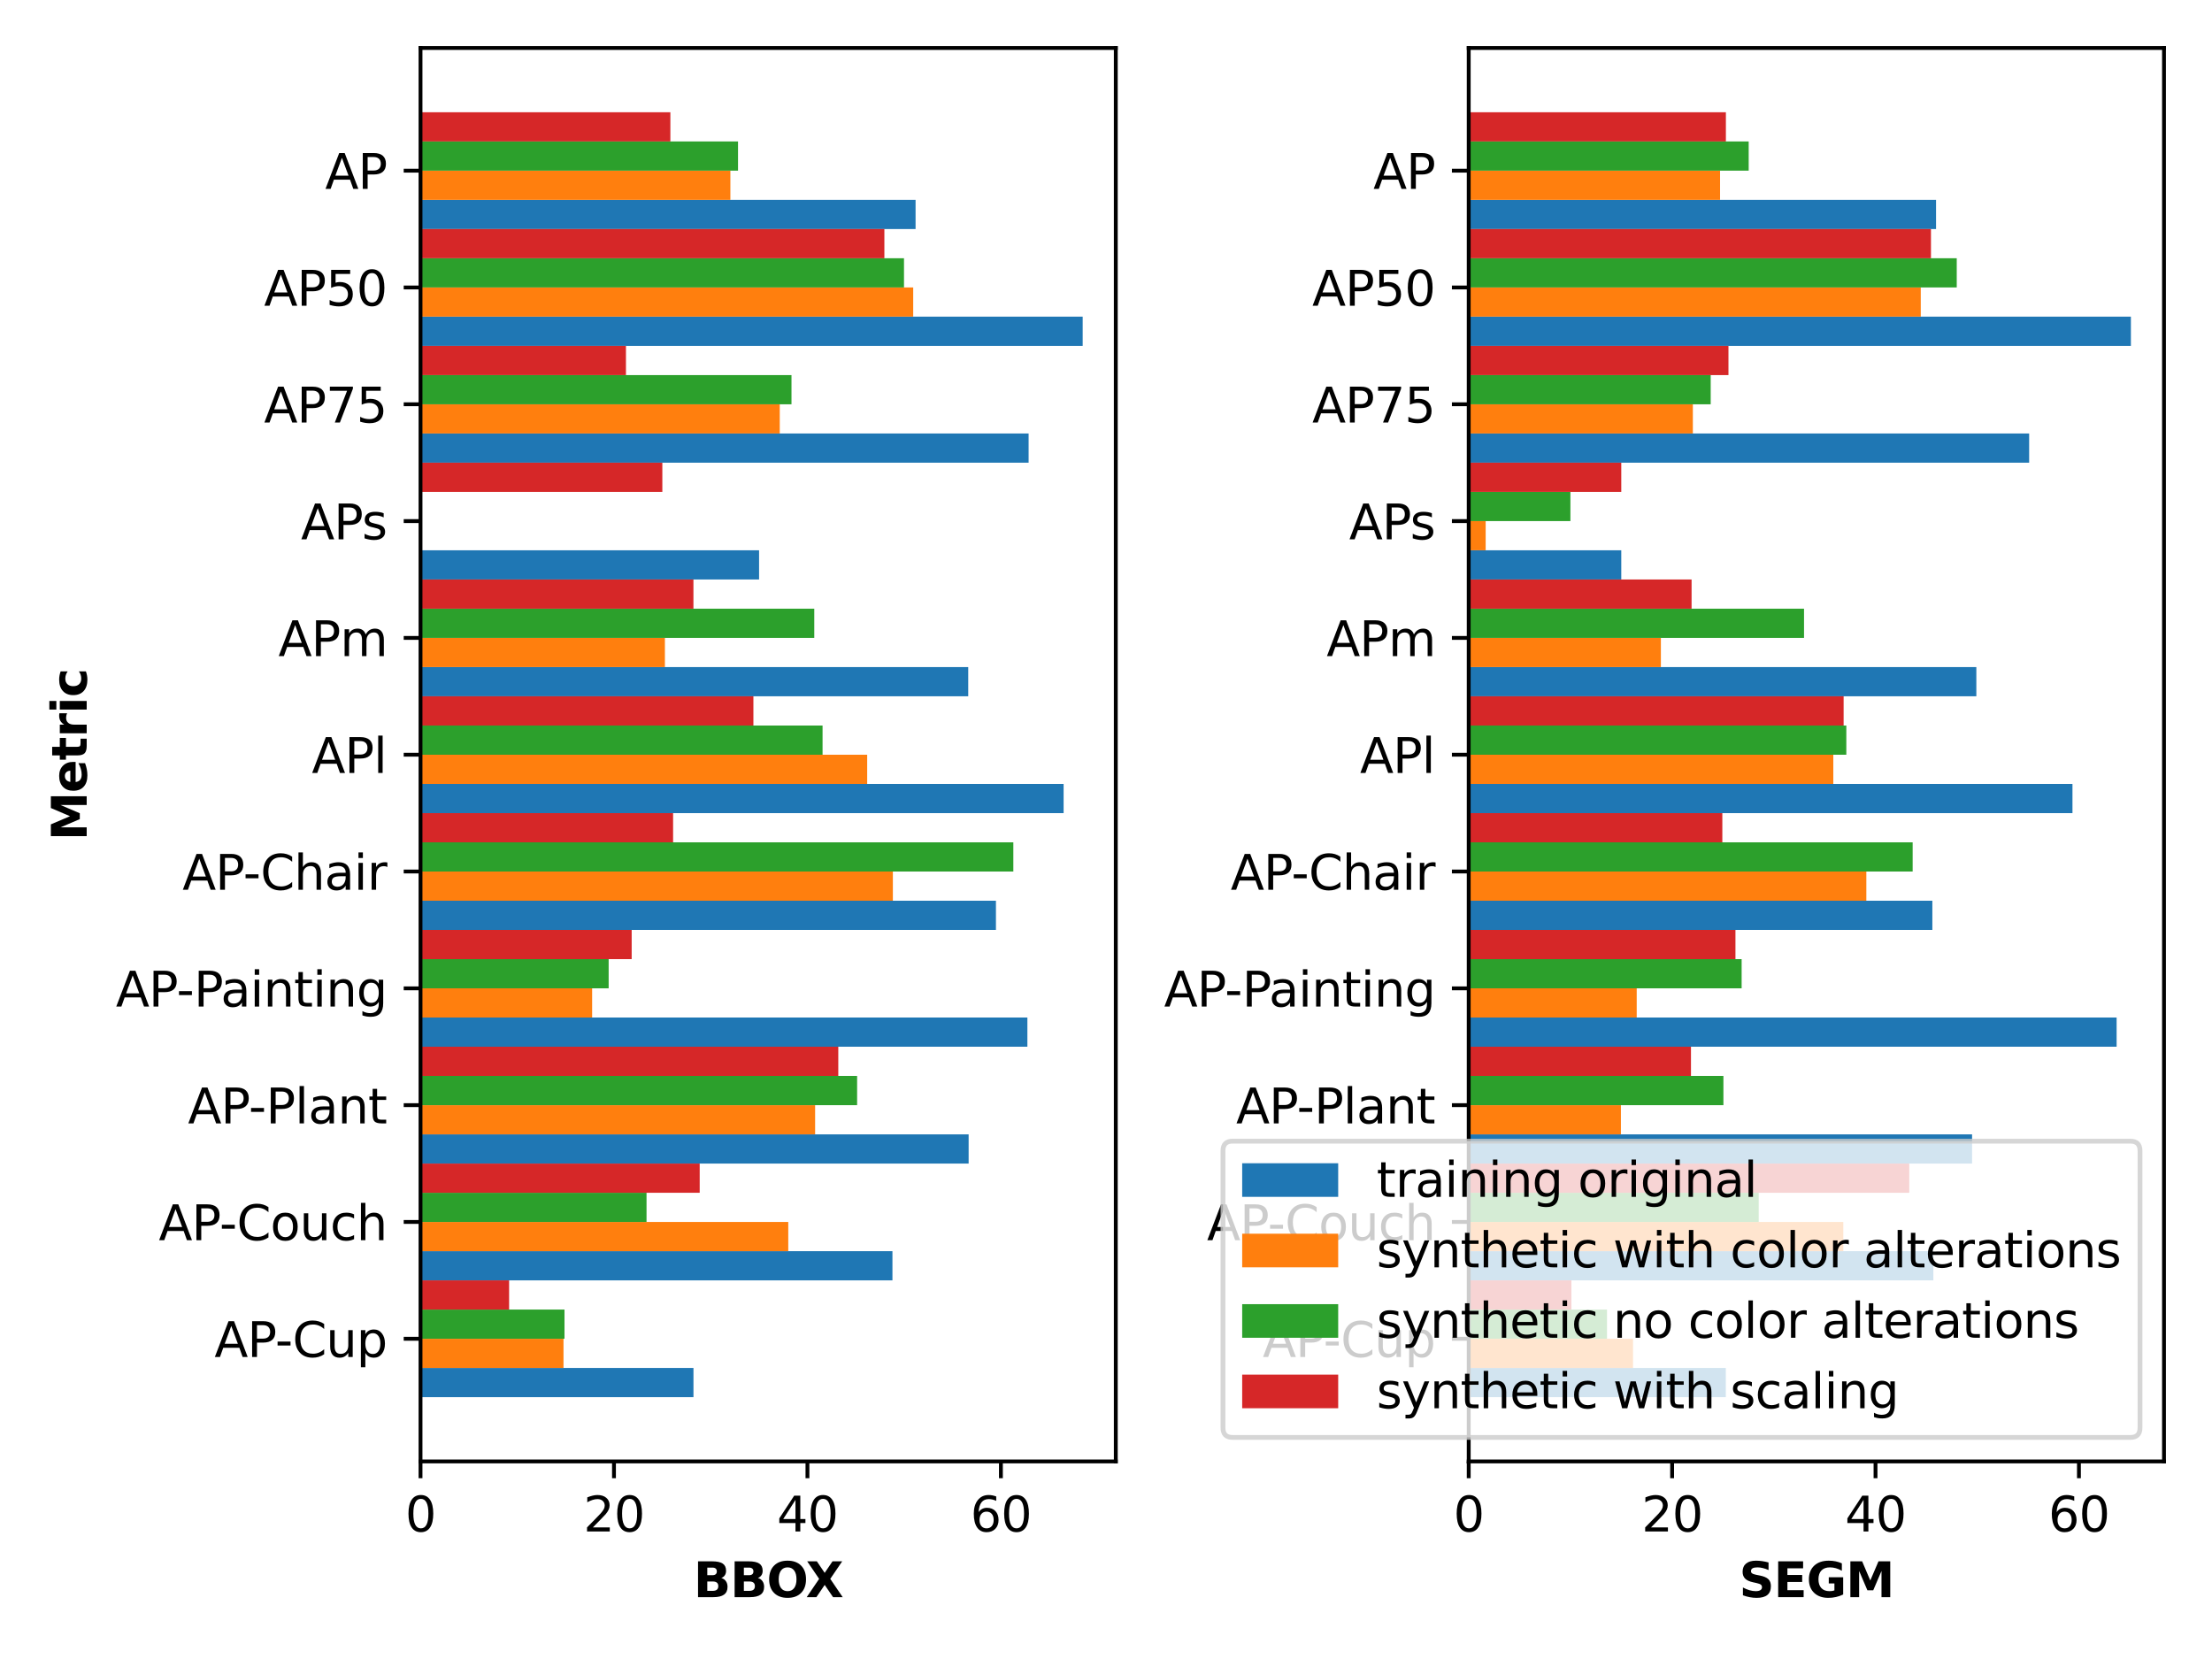 <?xml version="1.0" encoding="utf-8" standalone="no"?>
<!DOCTYPE svg PUBLIC "-//W3C//DTD SVG 1.1//EN"
  "http://www.w3.org/Graphics/SVG/1.1/DTD/svg11.dtd">
<svg height="345.6pt" version="1.1" viewBox="0 0 460.8 345.6" width="460.8pt" xmlns="http://www.w3.org/2000/svg" xmlns:xlink="http://www.w3.org/1999/xlink">
 <defs>
  <style type="text/css">*{stroke-linecap:butt;stroke-linejoin:round;}</style>
 </defs>
 <g id="figure_1">
  <g id="patch_1">
   <path d="M 0 345.6 
L 460.8 345.6 
L 460.8 0 
L 0 0 
z
" style="fill:#ffffff;"/>
  </g>
  <g id="axes_1">
   <g id="patch_2">
    <path d="M 87.6 304.44 
L 232.44 304.44 
L 232.44 10 
L 87.6 10 
z
" style="fill:#ffffff;"/>
   </g>
   <g id="patch_3">
    <path clip-path="url(#p56563d0b12)" d="M 87.6 291.056 
L 144.463 291.056 
L 144.463 284.973 
L 87.6 284.973 
z
" style="fill:#1f77b4;"/>
   </g>
   <g id="patch_4">
    <path clip-path="url(#p56563d0b12)" d="M 87.6 266.722 
L 185.913 266.722 
L 185.913 260.639 
L 87.6 260.639 
z
" style="fill:#1f77b4;"/>
   </g>
   <g id="patch_5">
    <path clip-path="url(#p56563d0b12)" d="M 87.6 242.389 
L 201.784 242.389 
L 201.784 236.305 
L 87.6 236.305 
z
" style="fill:#1f77b4;"/>
   </g>
   <g id="patch_6">
    <path clip-path="url(#p56563d0b12)" d="M 87.6 218.055 
L 214.024 218.055 
L 214.024 211.971 
L 87.6 211.971 
z
" style="fill:#1f77b4;"/>
   </g>
   <g id="patch_7">
    <path clip-path="url(#p56563d0b12)" d="M 87.6 193.721 
L 207.472 193.721 
L 207.472 187.637 
L 87.6 187.637 
z
" style="fill:#1f77b4;"/>
   </g>
   <g id="patch_8">
    <path clip-path="url(#p56563d0b12)" d="M 87.6 169.387 
L 221.569 169.387 
L 221.569 163.303 
L 87.6 163.303 
z
" style="fill:#1f77b4;"/>
   </g>
   <g id="patch_9">
    <path clip-path="url(#p56563d0b12)" d="M 87.6 145.053 
L 201.701 145.053 
L 201.701 138.97 
L 87.6 138.97 
z
" style="fill:#1f77b4;"/>
   </g>
   <g id="patch_10">
    <path clip-path="url(#p56563d0b12)" d="M 87.6 120.719 
L 158.13 120.719 
L 158.13 114.636 
L 87.6 114.636 
z
" style="fill:#1f77b4;"/>
   </g>
   <g id="patch_11">
    <path clip-path="url(#p56563d0b12)" d="M 87.6 96.385 
L 214.279 96.385 
L 214.279 90.302 
L 87.6 90.302 
z
" style="fill:#1f77b4;"/>
   </g>
   <g id="patch_12">
    <path clip-path="url(#p56563d0b12)" d="M 87.6 72.051 
L 225.543 72.051 
L 225.543 65.968 
L 87.6 65.968 
z
" style="fill:#1f77b4;"/>
   </g>
   <g id="patch_13">
    <path clip-path="url(#p56563d0b12)" d="M 87.6 47.718 
L 190.731 47.718 
L 190.731 41.634 
L 87.6 41.634 
z
" style="fill:#1f77b4;"/>
   </g>
   <g id="patch_14">
    <path clip-path="url(#p56563d0b12)" d="M 87.6 284.973 
L 117.388 284.973 
L 117.388 278.889 
L 87.6 278.889 
z
" style="fill:#ff7f0e;"/>
   </g>
   <g id="patch_15">
    <path clip-path="url(#p56563d0b12)" d="M 87.6 260.639 
L 164.21 260.639 
L 164.21 254.556 
L 87.6 254.556 
z
" style="fill:#ff7f0e;"/>
   </g>
   <g id="patch_16">
    <path clip-path="url(#p56563d0b12)" d="M 87.6 236.305 
L 169.804 236.305 
L 169.804 230.222 
L 87.6 230.222 
z
" style="fill:#ff7f0e;"/>
   </g>
   <g id="patch_17">
    <path clip-path="url(#p56563d0b12)" d="M 87.6 211.971 
L 123.351 211.971 
L 123.351 205.888 
L 87.6 205.888 
z
" style="fill:#ff7f0e;"/>
   </g>
   <g id="patch_18">
    <path clip-path="url(#p56563d0b12)" d="M 87.6 187.637 
L 186.001 187.637 
L 186.001 181.554 
L 87.6 181.554 
z
" style="fill:#ff7f0e;"/>
   </g>
   <g id="patch_19">
    <path clip-path="url(#p56563d0b12)" d="M 87.6 163.303 
L 180.649 163.303 
L 180.649 157.22 
L 87.6 157.22 
z
" style="fill:#ff7f0e;"/>
   </g>
   <g id="patch_20">
    <path clip-path="url(#p56563d0b12)" d="M 87.6 138.97 
L 138.511 138.97 
L 138.511 132.886 
L 87.6 132.886 
z
" style="fill:#ff7f0e;"/>
   </g>
   <g id="patch_21">
    <path clip-path="url(#p56563d0b12)" d="M 87.6 114.636 
L 87.6 114.636 
L 87.6 108.552 
L 87.6 108.552 
z
" style="fill:#ff7f0e;"/>
   </g>
   <g id="patch_22">
    <path clip-path="url(#p56563d0b12)" d="M 87.6 90.302 
L 162.438 90.302 
L 162.438 84.218 
L 87.6 84.218 
z
" style="fill:#ff7f0e;"/>
   </g>
   <g id="patch_23">
    <path clip-path="url(#p56563d0b12)" d="M 87.6 65.968 
L 190.236 65.968 
L 190.236 59.884 
L 87.6 59.884 
z
" style="fill:#ff7f0e;"/>
   </g>
   <g id="patch_24">
    <path clip-path="url(#p56563d0b12)" d="M 87.6 41.634 
L 152.151 41.634 
L 152.151 35.551 
L 87.6 35.551 
z
" style="fill:#ff7f0e;"/>
   </g>
   <g id="patch_25">
    <path clip-path="url(#p56563d0b12)" d="M 87.6 278.889 
L 117.594 278.889 
L 117.594 272.806 
L 87.6 272.806 
z
" style="fill:#2ca02c;"/>
   </g>
   <g id="patch_26">
    <path clip-path="url(#p56563d0b12)" d="M 87.6 254.556 
L 134.686 254.556 
L 134.686 248.472 
L 87.6 248.472 
z
" style="fill:#2ca02c;"/>
   </g>
   <g id="patch_27">
    <path clip-path="url(#p56563d0b12)" d="M 87.6 230.222 
L 178.552 230.222 
L 178.552 224.138 
L 87.6 224.138 
z
" style="fill:#2ca02c;"/>
   </g>
   <g id="patch_28">
    <path clip-path="url(#p56563d0b12)" d="M 87.6 205.888 
L 126.794 205.888 
L 126.794 199.804 
L 87.6 199.804 
z
" style="fill:#2ca02c;"/>
   </g>
   <g id="patch_29">
    <path clip-path="url(#p56563d0b12)" d="M 87.6 181.554 
L 211.095 181.554 
L 211.095 175.47 
L 87.6 175.47 
z
" style="fill:#2ca02c;"/>
   </g>
   <g id="patch_30">
    <path clip-path="url(#p56563d0b12)" d="M 87.6 157.22 
L 171.355 157.22 
L 171.355 151.137 
L 87.6 151.137 
z
" style="fill:#2ca02c;"/>
   </g>
   <g id="patch_31">
    <path clip-path="url(#p56563d0b12)" d="M 87.6 132.886 
L 169.627 132.886 
L 169.627 126.803 
L 87.6 126.803 
z
" style="fill:#2ca02c;"/>
   </g>
   <g id="patch_32">
    <path clip-path="url(#p56563d0b12)" d="M 87.6 108.552 
L 87.6 108.552 
L 87.6 102.469 
L 87.6 102.469 
z
" style="fill:#2ca02c;"/>
   </g>
   <g id="patch_33">
    <path clip-path="url(#p56563d0b12)" d="M 87.6 84.218 
L 164.882 84.218 
L 164.882 78.135 
L 87.6 78.135 
z
" style="fill:#2ca02c;"/>
   </g>
   <g id="patch_34">
    <path clip-path="url(#p56563d0b12)" d="M 87.6 59.884 
L 188.319 59.884 
L 188.319 53.801 
L 87.6 53.801 
z
" style="fill:#2ca02c;"/>
   </g>
   <g id="patch_35">
    <path clip-path="url(#p56563d0b12)" d="M 87.6 35.551 
L 153.744 35.551 
L 153.744 29.467 
L 87.6 29.467 
z
" style="fill:#2ca02c;"/>
   </g>
   <g id="patch_36">
    <path clip-path="url(#p56563d0b12)" d="M 87.6 272.806 
L 106.055 272.806 
L 106.055 266.722 
L 87.6 266.722 
z
" style="fill:#d62728;"/>
   </g>
   <g id="patch_37">
    <path clip-path="url(#p56563d0b12)" d="M 87.6 248.472 
L 145.76 248.472 
L 145.76 242.389 
L 87.6 242.389 
z
" style="fill:#d62728;"/>
   </g>
   <g id="patch_38">
    <path clip-path="url(#p56563d0b12)" d="M 87.6 224.138 
L 174.631 224.138 
L 174.631 218.055 
L 87.6 218.055 
z
" style="fill:#d62728;"/>
   </g>
   <g id="patch_39">
    <path clip-path="url(#p56563d0b12)" d="M 87.6 199.804 
L 131.591 199.804 
L 131.591 193.721 
L 87.6 193.721 
z
" style="fill:#d62728;"/>
   </g>
   <g id="patch_40">
    <path clip-path="url(#p56563d0b12)" d="M 87.6 175.47 
L 140.219 175.47 
L 140.219 169.387 
L 87.6 169.387 
z
" style="fill:#d62728;"/>
   </g>
   <g id="patch_41">
    <path clip-path="url(#p56563d0b12)" d="M 87.6 151.137 
L 156.947 151.137 
L 156.947 145.053 
L 87.6 145.053 
z
" style="fill:#d62728;"/>
   </g>
   <g id="patch_42">
    <path clip-path="url(#p56563d0b12)" d="M 87.6 126.803 
L 144.456 126.803 
L 144.456 120.719 
L 87.6 120.719 
z
" style="fill:#d62728;"/>
   </g>
   <g id="patch_43">
    <path clip-path="url(#p56563d0b12)" d="M 87.6 102.469 
L 137.978 102.469 
L 137.978 96.385 
L 87.6 96.385 
z
" style="fill:#d62728;"/>
   </g>
   <g id="patch_44">
    <path clip-path="url(#p56563d0b12)" d="M 87.6 78.135 
L 130.397 78.135 
L 130.397 72.051 
L 87.6 72.051 
z
" style="fill:#d62728;"/>
   </g>
   <g id="patch_45">
    <path clip-path="url(#p56563d0b12)" d="M 87.6 53.801 
L 184.232 53.801 
L 184.232 47.718 
L 87.6 47.718 
z
" style="fill:#d62728;"/>
   </g>
   <g id="patch_46">
    <path clip-path="url(#p56563d0b12)" d="M 87.6 29.467 
L 139.651 29.467 
L 139.651 23.384 
L 87.6 23.384 
z
" style="fill:#d62728;"/>
   </g>
   <g id="matplotlib.axis_1">
    <g id="xtick_1">
     <g id="line2d_1">
      <defs>
       <path d="M 0 0 
L 0 3.5 
" id="m22b9518693" style="stroke:#000000;stroke-width:0.8;"/>
      </defs>
      <g>
       <use style="stroke:#000000;stroke-width:0.8;" x="87.6" xlink:href="#m22b9518693" y="304.44"/>
      </g>
     </g>
     <g id="text_1">
      <!-- 0 -->
      <g transform="translate(84.419 319.038)scale(0.1 -0.1)">
       <defs>
        <path d="M 2034 4250 
Q 1547 4250 1301 3770 
Q 1056 3291 1056 2328 
Q 1056 1369 1301 889 
Q 1547 409 2034 409 
Q 2525 409 2770 889 
Q 3016 1369 3016 2328 
Q 3016 3291 2770 3770 
Q 2525 4250 2034 4250 
z
M 2034 4750 
Q 2819 4750 3233 4129 
Q 3647 3509 3647 2328 
Q 3647 1150 3233 529 
Q 2819 -91 2034 -91 
Q 1250 -91 836 529 
Q 422 1150 422 2328 
Q 422 3509 836 4129 
Q 1250 4750 2034 4750 
z
" id="DejaVuSans-30" transform="scale(0.016)"/>
       </defs>
       <use xlink:href="#DejaVuSans-30"/>
      </g>
     </g>
    </g>
    <g id="xtick_2">
     <g id="line2d_2">
      <g>
       <use style="stroke:#000000;stroke-width:0.8;" x="127.903" xlink:href="#m22b9518693" y="304.44"/>
      </g>
     </g>
     <g id="text_2">
      <!-- 20 -->
      <g transform="translate(121.54 319.038)scale(0.1 -0.1)">
       <defs>
        <path d="M 1228 531 
L 3431 531 
L 3431 0 
L 469 0 
L 469 531 
Q 828 903 1448 1529 
Q 2069 2156 2228 2338 
Q 2531 2678 2651 2914 
Q 2772 3150 2772 3378 
Q 2772 3750 2511 3984 
Q 2250 4219 1831 4219 
Q 1534 4219 1204 4116 
Q 875 4013 500 3803 
L 500 4441 
Q 881 4594 1212 4672 
Q 1544 4750 1819 4750 
Q 2544 4750 2975 4387 
Q 3406 4025 3406 3419 
Q 3406 3131 3298 2873 
Q 3191 2616 2906 2266 
Q 2828 2175 2409 1742 
Q 1991 1309 1228 531 
z
" id="DejaVuSans-32" transform="scale(0.016)"/>
       </defs>
       <use xlink:href="#DejaVuSans-32"/>
       <use x="63.623" xlink:href="#DejaVuSans-30"/>
      </g>
     </g>
    </g>
    <g id="xtick_3">
     <g id="line2d_3">
      <g>
       <use style="stroke:#000000;stroke-width:0.8;" x="168.206" xlink:href="#m22b9518693" y="304.44"/>
      </g>
     </g>
     <g id="text_3">
      <!-- 40 -->
      <g transform="translate(161.843 319.038)scale(0.1 -0.1)">
       <defs>
        <path d="M 2419 4116 
L 825 1625 
L 2419 1625 
L 2419 4116 
z
M 2253 4666 
L 3047 4666 
L 3047 1625 
L 3713 1625 
L 3713 1100 
L 3047 1100 
L 3047 0 
L 2419 0 
L 2419 1100 
L 313 1100 
L 313 1709 
L 2253 4666 
z
" id="DejaVuSans-34" transform="scale(0.016)"/>
       </defs>
       <use xlink:href="#DejaVuSans-34"/>
       <use x="63.623" xlink:href="#DejaVuSans-30"/>
      </g>
     </g>
    </g>
    <g id="xtick_4">
     <g id="line2d_4">
      <g>
       <use style="stroke:#000000;stroke-width:0.8;" x="208.508" xlink:href="#m22b9518693" y="304.44"/>
      </g>
     </g>
     <g id="text_4">
      <!-- 60 -->
      <g transform="translate(202.146 319.038)scale(0.1 -0.1)">
       <defs>
        <path d="M 2113 2584 
Q 1688 2584 1439 2293 
Q 1191 2003 1191 1497 
Q 1191 994 1439 701 
Q 1688 409 2113 409 
Q 2538 409 2786 701 
Q 3034 994 3034 1497 
Q 3034 2003 2786 2293 
Q 2538 2584 2113 2584 
z
M 3366 4563 
L 3366 3988 
Q 3128 4100 2886 4159 
Q 2644 4219 2406 4219 
Q 1781 4219 1451 3797 
Q 1122 3375 1075 2522 
Q 1259 2794 1537 2939 
Q 1816 3084 2150 3084 
Q 2853 3084 3261 2657 
Q 3669 2231 3669 1497 
Q 3669 778 3244 343 
Q 2819 -91 2113 -91 
Q 1303 -91 875 529 
Q 447 1150 447 2328 
Q 447 3434 972 4092 
Q 1497 4750 2381 4750 
Q 2619 4750 2861 4703 
Q 3103 4656 3366 4563 
z
" id="DejaVuSans-36" transform="scale(0.016)"/>
       </defs>
       <use xlink:href="#DejaVuSans-36"/>
       <use x="63.623" xlink:href="#DejaVuSans-30"/>
      </g>
     </g>
    </g>
    <g id="text_5">
     <!-- BBOX -->
     <g transform="translate(144.474 332.717)scale(0.1 -0.1)">
      <defs>
       <path d="M 2456 2859 
Q 2741 2859 2887 2984 
Q 3034 3109 3034 3353 
Q 3034 3594 2887 3720 
Q 2741 3847 2456 3847 
L 1791 3847 
L 1791 2859 
L 2456 2859 
z
M 2497 819 
Q 2859 819 3042 972 
Q 3225 1125 3225 1434 
Q 3225 1738 3044 1889 
Q 2863 2041 2497 2041 
L 1791 2041 
L 1791 819 
L 2497 819 
z
M 3616 2497 
Q 4003 2384 4215 2081 
Q 4428 1778 4428 1338 
Q 4428 663 3972 331 
Q 3516 0 2584 0 
L 588 0 
L 588 4666 
L 2394 4666 
Q 3366 4666 3802 4372 
Q 4238 4078 4238 3431 
Q 4238 3091 4078 2852 
Q 3919 2613 3616 2497 
z
" id="DejaVuSans-Bold-42" transform="scale(0.016)"/>
       <path d="M 2719 3878 
Q 2169 3878 1866 3472 
Q 1563 3066 1563 2328 
Q 1563 1594 1866 1187 
Q 2169 781 2719 781 
Q 3272 781 3575 1187 
Q 3878 1594 3878 2328 
Q 3878 3066 3575 3472 
Q 3272 3878 2719 3878 
z
M 2719 4750 
Q 3844 4750 4481 4106 
Q 5119 3463 5119 2328 
Q 5119 1197 4481 553 
Q 3844 -91 2719 -91 
Q 1597 -91 958 553 
Q 319 1197 319 2328 
Q 319 3463 958 4106 
Q 1597 4750 2719 4750 
z
" id="DejaVuSans-Bold-4f" transform="scale(0.016)"/>
       <path d="M 3188 2381 
L 4806 0 
L 3553 0 
L 2463 1594 
L 1381 0 
L 122 0 
L 1741 2381 
L 184 4666 
L 1441 4666 
L 2463 3163 
L 3481 4666 
L 4744 4666 
L 3188 2381 
z
" id="DejaVuSans-Bold-58" transform="scale(0.016)"/>
      </defs>
      <use xlink:href="#DejaVuSans-Bold-42"/>
      <use x="76.221" xlink:href="#DejaVuSans-Bold-42"/>
      <use x="152.441" xlink:href="#DejaVuSans-Bold-4f"/>
      <use x="233.826" xlink:href="#DejaVuSans-Bold-58"/>
     </g>
    </g>
   </g>
   <g id="matplotlib.axis_2">
    <g id="ytick_1">
     <g id="line2d_5">
      <defs>
       <path d="M 0 0 
L -3.5 0 
" id="mb8d7f81ba0" style="stroke:#000000;stroke-width:0.8;"/>
      </defs>
      <g>
       <use style="stroke:#000000;stroke-width:0.8;" x="87.6" xlink:href="#mb8d7f81ba0" y="278.889"/>
      </g>
     </g>
     <g id="text_6">
      <!-- AP-Cup -->
      <g transform="translate(44.678 282.689)scale(0.1 -0.1)">
       <defs>
        <path d="M 2188 4044 
L 1331 1722 
L 3047 1722 
L 2188 4044 
z
M 1831 4666 
L 2547 4666 
L 4325 0 
L 3669 0 
L 3244 1197 
L 1141 1197 
L 716 0 
L 50 0 
L 1831 4666 
z
" id="DejaVuSans-41" transform="scale(0.016)"/>
        <path d="M 1259 4147 
L 1259 2394 
L 2053 2394 
Q 2494 2394 2734 2622 
Q 2975 2850 2975 3272 
Q 2975 3691 2734 3919 
Q 2494 4147 2053 4147 
L 1259 4147 
z
M 628 4666 
L 2053 4666 
Q 2838 4666 3239 4311 
Q 3641 3956 3641 3272 
Q 3641 2581 3239 2228 
Q 2838 1875 2053 1875 
L 1259 1875 
L 1259 0 
L 628 0 
L 628 4666 
z
" id="DejaVuSans-50" transform="scale(0.016)"/>
        <path d="M 313 2009 
L 1997 2009 
L 1997 1497 
L 313 1497 
L 313 2009 
z
" id="DejaVuSans-2d" transform="scale(0.016)"/>
        <path d="M 4122 4306 
L 4122 3641 
Q 3803 3938 3442 4084 
Q 3081 4231 2675 4231 
Q 1875 4231 1450 3742 
Q 1025 3253 1025 2328 
Q 1025 1406 1450 917 
Q 1875 428 2675 428 
Q 3081 428 3442 575 
Q 3803 722 4122 1019 
L 4122 359 
Q 3791 134 3420 21 
Q 3050 -91 2638 -91 
Q 1578 -91 968 557 
Q 359 1206 359 2328 
Q 359 3453 968 4101 
Q 1578 4750 2638 4750 
Q 3056 4750 3426 4639 
Q 3797 4528 4122 4306 
z
" id="DejaVuSans-43" transform="scale(0.016)"/>
        <path d="M 544 1381 
L 544 3500 
L 1119 3500 
L 1119 1403 
Q 1119 906 1312 657 
Q 1506 409 1894 409 
Q 2359 409 2629 706 
Q 2900 1003 2900 1516 
L 2900 3500 
L 3475 3500 
L 3475 0 
L 2900 0 
L 2900 538 
Q 2691 219 2414 64 
Q 2138 -91 1772 -91 
Q 1169 -91 856 284 
Q 544 659 544 1381 
z
M 1991 3584 
L 1991 3584 
z
" id="DejaVuSans-75" transform="scale(0.016)"/>
        <path d="M 1159 525 
L 1159 -1331 
L 581 -1331 
L 581 3500 
L 1159 3500 
L 1159 2969 
Q 1341 3281 1617 3432 
Q 1894 3584 2278 3584 
Q 2916 3584 3314 3078 
Q 3713 2572 3713 1747 
Q 3713 922 3314 415 
Q 2916 -91 2278 -91 
Q 1894 -91 1617 61 
Q 1341 213 1159 525 
z
M 3116 1747 
Q 3116 2381 2855 2742 
Q 2594 3103 2138 3103 
Q 1681 3103 1420 2742 
Q 1159 2381 1159 1747 
Q 1159 1113 1420 752 
Q 1681 391 2138 391 
Q 2594 391 2855 752 
Q 3116 1113 3116 1747 
z
" id="DejaVuSans-70" transform="scale(0.016)"/>
       </defs>
       <use xlink:href="#DejaVuSans-41"/>
       <use x="68.408" xlink:href="#DejaVuSans-50"/>
       <use x="126.461" xlink:href="#DejaVuSans-2d"/>
       <use x="162.545" xlink:href="#DejaVuSans-43"/>
       <use x="232.369" xlink:href="#DejaVuSans-75"/>
       <use x="295.748" xlink:href="#DejaVuSans-70"/>
      </g>
     </g>
    </g>
    <g id="ytick_2">
     <g id="line2d_6">
      <g>
       <use style="stroke:#000000;stroke-width:0.8;" x="87.6" xlink:href="#mb8d7f81ba0" y="254.556"/>
      </g>
     </g>
     <g id="text_7">
      <!-- AP-Couch -->
      <g transform="translate(33.072 258.355)scale(0.1 -0.1)">
       <defs>
        <path d="M 1959 3097 
Q 1497 3097 1228 2736 
Q 959 2375 959 1747 
Q 959 1119 1226 758 
Q 1494 397 1959 397 
Q 2419 397 2687 759 
Q 2956 1122 2956 1747 
Q 2956 2369 2687 2733 
Q 2419 3097 1959 3097 
z
M 1959 3584 
Q 2709 3584 3137 3096 
Q 3566 2609 3566 1747 
Q 3566 888 3137 398 
Q 2709 -91 1959 -91 
Q 1206 -91 779 398 
Q 353 888 353 1747 
Q 353 2609 779 3096 
Q 1206 3584 1959 3584 
z
" id="DejaVuSans-6f" transform="scale(0.016)"/>
        <path d="M 3122 3366 
L 3122 2828 
Q 2878 2963 2633 3030 
Q 2388 3097 2138 3097 
Q 1578 3097 1268 2742 
Q 959 2388 959 1747 
Q 959 1106 1268 751 
Q 1578 397 2138 397 
Q 2388 397 2633 464 
Q 2878 531 3122 666 
L 3122 134 
Q 2881 22 2623 -34 
Q 2366 -91 2075 -91 
Q 1284 -91 818 406 
Q 353 903 353 1747 
Q 353 2603 823 3093 
Q 1294 3584 2113 3584 
Q 2378 3584 2631 3529 
Q 2884 3475 3122 3366 
z
" id="DejaVuSans-63" transform="scale(0.016)"/>
        <path d="M 3513 2113 
L 3513 0 
L 2938 0 
L 2938 2094 
Q 2938 2591 2744 2837 
Q 2550 3084 2163 3084 
Q 1697 3084 1428 2787 
Q 1159 2491 1159 1978 
L 1159 0 
L 581 0 
L 581 4863 
L 1159 4863 
L 1159 2956 
Q 1366 3272 1645 3428 
Q 1925 3584 2291 3584 
Q 2894 3584 3203 3211 
Q 3513 2838 3513 2113 
z
" id="DejaVuSans-68" transform="scale(0.016)"/>
       </defs>
       <use xlink:href="#DejaVuSans-41"/>
       <use x="68.408" xlink:href="#DejaVuSans-50"/>
       <use x="126.461" xlink:href="#DejaVuSans-2d"/>
       <use x="162.545" xlink:href="#DejaVuSans-43"/>
       <use x="232.369" xlink:href="#DejaVuSans-6f"/>
       <use x="293.551" xlink:href="#DejaVuSans-75"/>
       <use x="356.93" xlink:href="#DejaVuSans-63"/>
       <use x="411.91" xlink:href="#DejaVuSans-68"/>
      </g>
     </g>
    </g>
    <g id="ytick_3">
     <g id="line2d_7">
      <g>
       <use style="stroke:#000000;stroke-width:0.8;" x="87.6" xlink:href="#mb8d7f81ba0" y="230.222"/>
      </g>
     </g>
     <g id="text_8">
      <!-- AP-Plant -->
      <g transform="translate(39.153 234.021)scale(0.1 -0.1)">
       <defs>
        <path d="M 603 4863 
L 1178 4863 
L 1178 0 
L 603 0 
L 603 4863 
z
" id="DejaVuSans-6c" transform="scale(0.016)"/>
        <path d="M 2194 1759 
Q 1497 1759 1228 1600 
Q 959 1441 959 1056 
Q 959 750 1161 570 
Q 1363 391 1709 391 
Q 2188 391 2477 730 
Q 2766 1069 2766 1631 
L 2766 1759 
L 2194 1759 
z
M 3341 1997 
L 3341 0 
L 2766 0 
L 2766 531 
Q 2569 213 2275 61 
Q 1981 -91 1556 -91 
Q 1019 -91 701 211 
Q 384 513 384 1019 
Q 384 1609 779 1909 
Q 1175 2209 1959 2209 
L 2766 2209 
L 2766 2266 
Q 2766 2663 2505 2880 
Q 2244 3097 1772 3097 
Q 1472 3097 1187 3025 
Q 903 2953 641 2809 
L 641 3341 
Q 956 3463 1253 3523 
Q 1550 3584 1831 3584 
Q 2591 3584 2966 3190 
Q 3341 2797 3341 1997 
z
" id="DejaVuSans-61" transform="scale(0.016)"/>
        <path d="M 3513 2113 
L 3513 0 
L 2938 0 
L 2938 2094 
Q 2938 2591 2744 2837 
Q 2550 3084 2163 3084 
Q 1697 3084 1428 2787 
Q 1159 2491 1159 1978 
L 1159 0 
L 581 0 
L 581 3500 
L 1159 3500 
L 1159 2956 
Q 1366 3272 1645 3428 
Q 1925 3584 2291 3584 
Q 2894 3584 3203 3211 
Q 3513 2838 3513 2113 
z
" id="DejaVuSans-6e" transform="scale(0.016)"/>
        <path d="M 1172 4494 
L 1172 3500 
L 2356 3500 
L 2356 3053 
L 1172 3053 
L 1172 1153 
Q 1172 725 1289 603 
Q 1406 481 1766 481 
L 2356 481 
L 2356 0 
L 1766 0 
Q 1100 0 847 248 
Q 594 497 594 1153 
L 594 3053 
L 172 3053 
L 172 3500 
L 594 3500 
L 594 4494 
L 1172 4494 
z
" id="DejaVuSans-74" transform="scale(0.016)"/>
       </defs>
       <use xlink:href="#DejaVuSans-41"/>
       <use x="68.408" xlink:href="#DejaVuSans-50"/>
       <use x="126.461" xlink:href="#DejaVuSans-2d"/>
       <use x="162.545" xlink:href="#DejaVuSans-50"/>
       <use x="222.848" xlink:href="#DejaVuSans-6c"/>
       <use x="250.631" xlink:href="#DejaVuSans-61"/>
       <use x="311.91" xlink:href="#DejaVuSans-6e"/>
       <use x="375.289" xlink:href="#DejaVuSans-74"/>
      </g>
     </g>
    </g>
    <g id="ytick_4">
     <g id="line2d_8">
      <g>
       <use style="stroke:#000000;stroke-width:0.8;" x="87.6" xlink:href="#mb8d7f81ba0" y="205.888"/>
      </g>
     </g>
     <g id="text_9">
      <!-- AP-Painting -->
      <g transform="translate(24.139 209.687)scale(0.1 -0.1)">
       <defs>
        <path d="M 603 3500 
L 1178 3500 
L 1178 0 
L 603 0 
L 603 3500 
z
M 603 4863 
L 1178 4863 
L 1178 4134 
L 603 4134 
L 603 4863 
z
" id="DejaVuSans-69" transform="scale(0.016)"/>
        <path d="M 2906 1791 
Q 2906 2416 2648 2759 
Q 2391 3103 1925 3103 
Q 1463 3103 1205 2759 
Q 947 2416 947 1791 
Q 947 1169 1205 825 
Q 1463 481 1925 481 
Q 2391 481 2648 825 
Q 2906 1169 2906 1791 
z
M 3481 434 
Q 3481 -459 3084 -895 
Q 2688 -1331 1869 -1331 
Q 1566 -1331 1297 -1286 
Q 1028 -1241 775 -1147 
L 775 -588 
Q 1028 -725 1275 -790 
Q 1522 -856 1778 -856 
Q 2344 -856 2625 -561 
Q 2906 -266 2906 331 
L 2906 616 
Q 2728 306 2450 153 
Q 2172 0 1784 0 
Q 1141 0 747 490 
Q 353 981 353 1791 
Q 353 2603 747 3093 
Q 1141 3584 1784 3584 
Q 2172 3584 2450 3431 
Q 2728 3278 2906 2969 
L 2906 3500 
L 3481 3500 
L 3481 434 
z
" id="DejaVuSans-67" transform="scale(0.016)"/>
       </defs>
       <use xlink:href="#DejaVuSans-41"/>
       <use x="68.408" xlink:href="#DejaVuSans-50"/>
       <use x="126.461" xlink:href="#DejaVuSans-2d"/>
       <use x="162.545" xlink:href="#DejaVuSans-50"/>
       <use x="218.348" xlink:href="#DejaVuSans-61"/>
       <use x="279.627" xlink:href="#DejaVuSans-69"/>
       <use x="307.41" xlink:href="#DejaVuSans-6e"/>
       <use x="370.789" xlink:href="#DejaVuSans-74"/>
       <use x="409.998" xlink:href="#DejaVuSans-69"/>
       <use x="437.781" xlink:href="#DejaVuSans-6e"/>
       <use x="501.16" xlink:href="#DejaVuSans-67"/>
      </g>
     </g>
    </g>
    <g id="ytick_5">
     <g id="line2d_9">
      <g>
       <use style="stroke:#000000;stroke-width:0.8;" x="87.6" xlink:href="#mb8d7f81ba0" y="181.554"/>
      </g>
     </g>
     <g id="text_10">
      <!-- AP-Chair -->
      <g transform="translate(38.009 185.353)scale(0.1 -0.1)">
       <defs>
        <path d="M 2631 2963 
Q 2534 3019 2420 3045 
Q 2306 3072 2169 3072 
Q 1681 3072 1420 2755 
Q 1159 2438 1159 1844 
L 1159 0 
L 581 0 
L 581 3500 
L 1159 3500 
L 1159 2956 
Q 1341 3275 1631 3429 
Q 1922 3584 2338 3584 
Q 2397 3584 2469 3576 
Q 2541 3569 2628 3553 
L 2631 2963 
z
" id="DejaVuSans-72" transform="scale(0.016)"/>
       </defs>
       <use xlink:href="#DejaVuSans-41"/>
       <use x="68.408" xlink:href="#DejaVuSans-50"/>
       <use x="126.461" xlink:href="#DejaVuSans-2d"/>
       <use x="162.545" xlink:href="#DejaVuSans-43"/>
       <use x="232.369" xlink:href="#DejaVuSans-68"/>
       <use x="295.748" xlink:href="#DejaVuSans-61"/>
       <use x="357.027" xlink:href="#DejaVuSans-69"/>
       <use x="384.811" xlink:href="#DejaVuSans-72"/>
      </g>
     </g>
    </g>
    <g id="ytick_6">
     <g id="line2d_10">
      <g>
       <use style="stroke:#000000;stroke-width:0.8;" x="87.6" xlink:href="#mb8d7f81ba0" y="157.22"/>
      </g>
     </g>
     <g id="text_11">
      <!-- APl -->
      <g transform="translate(64.952 161.019)scale(0.1 -0.1)">
       <use xlink:href="#DejaVuSans-41"/>
       <use x="68.408" xlink:href="#DejaVuSans-50"/>
       <use x="128.711" xlink:href="#DejaVuSans-6c"/>
      </g>
     </g>
    </g>
    <g id="ytick_7">
     <g id="line2d_11">
      <g>
       <use style="stroke:#000000;stroke-width:0.8;" x="87.6" xlink:href="#mb8d7f81ba0" y="132.886"/>
      </g>
     </g>
     <g id="text_12">
      <!-- APm -->
      <g transform="translate(57.989 136.685)scale(0.1 -0.1)">
       <defs>
        <path d="M 3328 2828 
Q 3544 3216 3844 3400 
Q 4144 3584 4550 3584 
Q 5097 3584 5394 3201 
Q 5691 2819 5691 2113 
L 5691 0 
L 5113 0 
L 5113 2094 
Q 5113 2597 4934 2840 
Q 4756 3084 4391 3084 
Q 3944 3084 3684 2787 
Q 3425 2491 3425 1978 
L 3425 0 
L 2847 0 
L 2847 2094 
Q 2847 2600 2669 2842 
Q 2491 3084 2119 3084 
Q 1678 3084 1418 2786 
Q 1159 2488 1159 1978 
L 1159 0 
L 581 0 
L 581 3500 
L 1159 3500 
L 1159 2956 
Q 1356 3278 1631 3431 
Q 1906 3584 2284 3584 
Q 2666 3584 2933 3390 
Q 3200 3197 3328 2828 
z
" id="DejaVuSans-6d" transform="scale(0.016)"/>
       </defs>
       <use xlink:href="#DejaVuSans-41"/>
       <use x="68.408" xlink:href="#DejaVuSans-50"/>
       <use x="128.711" xlink:href="#DejaVuSans-6d"/>
      </g>
     </g>
    </g>
    <g id="ytick_8">
     <g id="line2d_12">
      <g>
       <use style="stroke:#000000;stroke-width:0.8;" x="87.6" xlink:href="#mb8d7f81ba0" y="108.552"/>
      </g>
     </g>
     <g id="text_13">
      <!-- APs -->
      <g transform="translate(62.695 112.351)scale(0.1 -0.1)">
       <defs>
        <path d="M 2834 3397 
L 2834 2853 
Q 2591 2978 2328 3040 
Q 2066 3103 1784 3103 
Q 1356 3103 1142 2972 
Q 928 2841 928 2578 
Q 928 2378 1081 2264 
Q 1234 2150 1697 2047 
L 1894 2003 
Q 2506 1872 2764 1633 
Q 3022 1394 3022 966 
Q 3022 478 2636 193 
Q 2250 -91 1575 -91 
Q 1294 -91 989 -36 
Q 684 19 347 128 
L 347 722 
Q 666 556 975 473 
Q 1284 391 1588 391 
Q 1994 391 2212 530 
Q 2431 669 2431 922 
Q 2431 1156 2273 1281 
Q 2116 1406 1581 1522 
L 1381 1569 
Q 847 1681 609 1914 
Q 372 2147 372 2553 
Q 372 3047 722 3315 
Q 1072 3584 1716 3584 
Q 2034 3584 2315 3537 
Q 2597 3491 2834 3397 
z
" id="DejaVuSans-73" transform="scale(0.016)"/>
       </defs>
       <use xlink:href="#DejaVuSans-41"/>
       <use x="68.408" xlink:href="#DejaVuSans-50"/>
       <use x="126.961" xlink:href="#DejaVuSans-73"/>
      </g>
     </g>
    </g>
    <g id="ytick_9">
     <g id="line2d_13">
      <g>
       <use style="stroke:#000000;stroke-width:0.8;" x="87.6" xlink:href="#mb8d7f81ba0" y="84.218"/>
      </g>
     </g>
     <g id="text_14">
      <!-- AP75 -->
      <g transform="translate(55.005 88.018)scale(0.1 -0.1)">
       <defs>
        <path d="M 525 4666 
L 3525 4666 
L 3525 4397 
L 1831 0 
L 1172 0 
L 2766 4134 
L 525 4134 
L 525 4666 
z
" id="DejaVuSans-37" transform="scale(0.016)"/>
        <path d="M 691 4666 
L 3169 4666 
L 3169 4134 
L 1269 4134 
L 1269 2991 
Q 1406 3038 1543 3061 
Q 1681 3084 1819 3084 
Q 2600 3084 3056 2656 
Q 3513 2228 3513 1497 
Q 3513 744 3044 326 
Q 2575 -91 1722 -91 
Q 1428 -91 1123 -41 
Q 819 9 494 109 
L 494 744 
Q 775 591 1075 516 
Q 1375 441 1709 441 
Q 2250 441 2565 725 
Q 2881 1009 2881 1497 
Q 2881 1984 2565 2268 
Q 2250 2553 1709 2553 
Q 1456 2553 1204 2497 
Q 953 2441 691 2322 
L 691 4666 
z
" id="DejaVuSans-35" transform="scale(0.016)"/>
       </defs>
       <use xlink:href="#DejaVuSans-41"/>
       <use x="68.408" xlink:href="#DejaVuSans-50"/>
       <use x="128.711" xlink:href="#DejaVuSans-37"/>
       <use x="192.334" xlink:href="#DejaVuSans-35"/>
      </g>
     </g>
    </g>
    <g id="ytick_10">
     <g id="line2d_14">
      <g>
       <use style="stroke:#000000;stroke-width:0.8;" x="87.6" xlink:href="#mb8d7f81ba0" y="59.884"/>
      </g>
     </g>
     <g id="text_15">
      <!-- AP50 -->
      <g transform="translate(55.005 63.684)scale(0.1 -0.1)">
       <use xlink:href="#DejaVuSans-41"/>
       <use x="68.408" xlink:href="#DejaVuSans-50"/>
       <use x="128.711" xlink:href="#DejaVuSans-35"/>
       <use x="192.334" xlink:href="#DejaVuSans-30"/>
      </g>
     </g>
    </g>
    <g id="ytick_11">
     <g id="line2d_15">
      <g>
       <use style="stroke:#000000;stroke-width:0.8;" x="87.6" xlink:href="#mb8d7f81ba0" y="35.551"/>
      </g>
     </g>
     <g id="text_16">
      <!-- AP -->
      <g transform="translate(67.73 39.35)scale(0.1 -0.1)">
       <use xlink:href="#DejaVuSans-41"/>
       <use x="68.408" xlink:href="#DejaVuSans-50"/>
      </g>
     </g>
    </g>
    <g id="text_17">
     <!-- Metric -->
     <g transform="translate(18.059 175.121)rotate(-90)scale(0.1 -0.1)">
      <defs>
       <path d="M 588 4666 
L 2119 4666 
L 3181 2169 
L 4250 4666 
L 5778 4666 
L 5778 0 
L 4641 0 
L 4641 3413 
L 3566 897 
L 2803 897 
L 1728 3413 
L 1728 0 
L 588 0 
L 588 4666 
z
" id="DejaVuSans-Bold-4d" transform="scale(0.016)"/>
       <path d="M 4031 1759 
L 4031 1441 
L 1416 1441 
Q 1456 1047 1700 850 
Q 1944 653 2381 653 
Q 2734 653 3104 758 
Q 3475 863 3866 1075 
L 3866 213 
Q 3469 63 3072 -14 
Q 2675 -91 2278 -91 
Q 1328 -91 801 392 
Q 275 875 275 1747 
Q 275 2603 792 3093 
Q 1309 3584 2216 3584 
Q 3041 3584 3536 3087 
Q 4031 2591 4031 1759 
z
M 2881 2131 
Q 2881 2450 2695 2645 
Q 2509 2841 2209 2841 
Q 1884 2841 1681 2658 
Q 1478 2475 1428 2131 
L 2881 2131 
z
" id="DejaVuSans-Bold-65" transform="scale(0.016)"/>
       <path d="M 1759 4494 
L 1759 3500 
L 2913 3500 
L 2913 2700 
L 1759 2700 
L 1759 1216 
Q 1759 972 1856 886 
Q 1953 800 2241 800 
L 2816 800 
L 2816 0 
L 1856 0 
Q 1194 0 917 276 
Q 641 553 641 1216 
L 641 2700 
L 84 2700 
L 84 3500 
L 641 3500 
L 641 4494 
L 1759 4494 
z
" id="DejaVuSans-Bold-74" transform="scale(0.016)"/>
       <path d="M 3138 2547 
Q 2991 2616 2845 2648 
Q 2700 2681 2553 2681 
Q 2122 2681 1889 2404 
Q 1656 2128 1656 1613 
L 1656 0 
L 538 0 
L 538 3500 
L 1656 3500 
L 1656 2925 
Q 1872 3269 2151 3426 
Q 2431 3584 2822 3584 
Q 2878 3584 2943 3579 
Q 3009 3575 3134 3559 
L 3138 2547 
z
" id="DejaVuSans-Bold-72" transform="scale(0.016)"/>
       <path d="M 538 3500 
L 1656 3500 
L 1656 0 
L 538 0 
L 538 3500 
z
M 538 4863 
L 1656 4863 
L 1656 3950 
L 538 3950 
L 538 4863 
z
" id="DejaVuSans-Bold-69" transform="scale(0.016)"/>
       <path d="M 3366 3391 
L 3366 2478 
Q 3138 2634 2908 2709 
Q 2678 2784 2431 2784 
Q 1963 2784 1702 2511 
Q 1441 2238 1441 1747 
Q 1441 1256 1702 982 
Q 1963 709 2431 709 
Q 2694 709 2930 787 
Q 3166 866 3366 1019 
L 3366 103 
Q 3103 6 2833 -42 
Q 2563 -91 2291 -91 
Q 1344 -91 809 395 
Q 275 881 275 1747 
Q 275 2613 809 3098 
Q 1344 3584 2291 3584 
Q 2566 3584 2833 3536 
Q 3100 3488 3366 3391 
z
" id="DejaVuSans-Bold-63" transform="scale(0.016)"/>
      </defs>
      <use xlink:href="#DejaVuSans-Bold-4d"/>
      <use x="99.512" xlink:href="#DejaVuSans-Bold-65"/>
      <use x="167.334" xlink:href="#DejaVuSans-Bold-74"/>
      <use x="215.137" xlink:href="#DejaVuSans-Bold-72"/>
      <use x="264.453" xlink:href="#DejaVuSans-Bold-69"/>
      <use x="298.73" xlink:href="#DejaVuSans-Bold-63"/>
     </g>
    </g>
   </g>
   <g id="patch_47">
    <path d="M 87.6 304.44 
L 87.6 10 
" style="fill:none;stroke:#000000;stroke-linecap:square;stroke-linejoin:miter;stroke-width:0.8;"/>
   </g>
   <g id="patch_48">
    <path d="M 232.44 304.44 
L 232.44 10 
" style="fill:none;stroke:#000000;stroke-linecap:square;stroke-linejoin:miter;stroke-width:0.8;"/>
   </g>
   <g id="patch_49">
    <path d="M 87.6 304.44 
L 232.44 304.44 
" style="fill:none;stroke:#000000;stroke-linecap:square;stroke-linejoin:miter;stroke-width:0.8;"/>
   </g>
   <g id="patch_50">
    <path d="M 87.6 10 
L 232.44 10 
" style="fill:none;stroke:#000000;stroke-linecap:square;stroke-linejoin:miter;stroke-width:0.8;"/>
   </g>
  </g>
  <g id="axes_2">
   <g id="patch_51">
    <path d="M 305.96 304.44 
L 450.8 304.44 
L 450.8 10 
L 305.96 10 
z
" style="fill:#ffffff;"/>
   </g>
   <g id="patch_52">
    <path clip-path="url(#p75f6ba31bc)" d="M 305.96 291.056 
L 359.521 291.056 
L 359.521 284.973 
L 305.96 284.973 
z
" style="fill:#1f77b4;"/>
   </g>
   <g id="patch_53">
    <path clip-path="url(#p75f6ba31bc)" d="M 305.96 266.722 
L 402.75 266.722 
L 402.75 260.639 
L 305.96 260.639 
z
" style="fill:#1f77b4;"/>
   </g>
   <g id="patch_54">
    <path clip-path="url(#p75f6ba31bc)" d="M 305.96 242.389 
L 410.818 242.389 
L 410.818 236.305 
L 305.96 236.305 
z
" style="fill:#1f77b4;"/>
   </g>
   <g id="patch_55">
    <path clip-path="url(#p75f6ba31bc)" d="M 305.96 218.055 
L 440.93 218.055 
L 440.93 211.971 
L 305.96 211.971 
z
" style="fill:#1f77b4;"/>
   </g>
   <g id="patch_56">
    <path clip-path="url(#p75f6ba31bc)" d="M 305.96 193.721 
L 402.544 193.721 
L 402.544 187.637 
L 305.96 187.637 
z
" style="fill:#1f77b4;"/>
   </g>
   <g id="patch_57">
    <path clip-path="url(#p75f6ba31bc)" d="M 305.96 169.387 
L 431.732 169.387 
L 431.732 163.303 
L 305.96 163.303 
z
" style="fill:#1f77b4;"/>
   </g>
   <g id="patch_58">
    <path clip-path="url(#p75f6ba31bc)" d="M 305.96 145.053 
L 411.709 145.053 
L 411.709 138.97 
L 305.96 138.97 
z
" style="fill:#1f77b4;"/>
   </g>
   <g id="patch_59">
    <path clip-path="url(#p75f6ba31bc)" d="M 305.96 120.719 
L 337.74 120.719 
L 337.74 114.636 
L 305.96 114.636 
z
" style="fill:#1f77b4;"/>
   </g>
   <g id="patch_60">
    <path clip-path="url(#p75f6ba31bc)" d="M 305.96 96.385 
L 422.709 96.385 
L 422.709 90.302 
L 305.96 90.302 
z
" style="fill:#1f77b4;"/>
   </g>
   <g id="patch_61">
    <path clip-path="url(#p75f6ba31bc)" d="M 305.96 72.051 
L 443.903 72.051 
L 443.903 65.968 
L 305.96 65.968 
z
" style="fill:#1f77b4;"/>
   </g>
   <g id="patch_62">
    <path clip-path="url(#p75f6ba31bc)" d="M 305.96 47.718 
L 403.312 47.718 
L 403.312 41.634 
L 305.96 41.634 
z
" style="fill:#1f77b4;"/>
   </g>
   <g id="patch_63">
    <path clip-path="url(#p75f6ba31bc)" d="M 305.96 284.973 
L 340.194 284.973 
L 340.194 278.889 
L 305.96 278.889 
z
" style="fill:#ff7f0e;"/>
   </g>
   <g id="patch_64">
    <path clip-path="url(#p75f6ba31bc)" d="M 305.96 260.639 
L 383.993 260.639 
L 383.993 254.556 
L 305.96 254.556 
z
" style="fill:#ff7f0e;"/>
   </g>
   <g id="patch_65">
    <path clip-path="url(#p75f6ba31bc)" d="M 305.96 236.305 
L 337.664 236.305 
L 337.664 230.222 
L 305.96 230.222 
z
" style="fill:#ff7f0e;"/>
   </g>
   <g id="patch_66">
    <path clip-path="url(#p75f6ba31bc)" d="M 305.96 211.971 
L 340.958 211.971 
L 340.958 205.888 
L 305.96 205.888 
z
" style="fill:#ff7f0e;"/>
   </g>
   <g id="patch_67">
    <path clip-path="url(#p75f6ba31bc)" d="M 305.96 187.637 
L 388.792 187.637 
L 388.792 181.554 
L 305.96 181.554 
z
" style="fill:#ff7f0e;"/>
   </g>
   <g id="patch_68">
    <path clip-path="url(#p75f6ba31bc)" d="M 305.96 163.303 
L 381.91 163.303 
L 381.91 157.22 
L 305.96 157.22 
z
" style="fill:#ff7f0e;"/>
   </g>
   <g id="patch_69">
    <path clip-path="url(#p75f6ba31bc)" d="M 305.96 138.97 
L 345.992 138.97 
L 345.992 132.886 
L 305.96 132.886 
z
" style="fill:#ff7f0e;"/>
   </g>
   <g id="patch_70">
    <path clip-path="url(#p75f6ba31bc)" d="M 305.96 114.636 
L 309.491 114.636 
L 309.491 108.552 
L 305.96 108.552 
z
" style="fill:#ff7f0e;"/>
   </g>
   <g id="patch_71">
    <path clip-path="url(#p75f6ba31bc)" d="M 305.96 90.302 
L 352.653 90.302 
L 352.653 84.218 
L 305.96 84.218 
z
" style="fill:#ff7f0e;"/>
   </g>
   <g id="patch_72">
    <path clip-path="url(#p75f6ba31bc)" d="M 305.96 65.968 
L 400.131 65.968 
L 400.131 59.884 
L 305.96 59.884 
z
" style="fill:#ff7f0e;"/>
   </g>
   <g id="patch_73">
    <path clip-path="url(#p75f6ba31bc)" d="M 305.96 41.634 
L 358.32 41.634 
L 358.32 35.551 
L 305.96 35.551 
z
" style="fill:#ff7f0e;"/>
   </g>
   <g id="patch_74">
    <path clip-path="url(#p75f6ba31bc)" d="M 305.96 278.889 
L 334.768 278.889 
L 334.768 272.806 
L 305.96 272.806 
z
" style="fill:#2ca02c;"/>
   </g>
   <g id="patch_75">
    <path clip-path="url(#p75f6ba31bc)" d="M 305.96 254.556 
L 366.373 254.556 
L 366.373 248.472 
L 305.96 248.472 
z
" style="fill:#2ca02c;"/>
   </g>
   <g id="patch_76">
    <path clip-path="url(#p75f6ba31bc)" d="M 305.96 230.222 
L 359.02 230.222 
L 359.02 224.138 
L 305.96 224.138 
z
" style="fill:#2ca02c;"/>
   </g>
   <g id="patch_77">
    <path clip-path="url(#p75f6ba31bc)" d="M 305.96 205.888 
L 362.814 205.888 
L 362.814 199.804 
L 305.96 199.804 
z
" style="fill:#2ca02c;"/>
   </g>
   <g id="patch_78">
    <path clip-path="url(#p75f6ba31bc)" d="M 305.96 181.554 
L 398.441 181.554 
L 398.441 175.47 
L 305.96 175.47 
z
" style="fill:#2ca02c;"/>
   </g>
   <g id="patch_79">
    <path clip-path="url(#p75f6ba31bc)" d="M 305.96 157.22 
L 384.623 157.22 
L 384.623 151.137 
L 305.96 151.137 
z
" style="fill:#2ca02c;"/>
   </g>
   <g id="patch_80">
    <path clip-path="url(#p75f6ba31bc)" d="M 305.96 132.886 
L 375.812 132.886 
L 375.812 126.803 
L 305.96 126.803 
z
" style="fill:#2ca02c;"/>
   </g>
   <g id="patch_81">
    <path clip-path="url(#p75f6ba31bc)" d="M 305.96 108.552 
L 327.146 108.552 
L 327.146 102.469 
L 305.96 102.469 
z
" style="fill:#2ca02c;"/>
   </g>
   <g id="patch_82">
    <path clip-path="url(#p75f6ba31bc)" d="M 305.96 84.218 
L 356.369 84.218 
L 356.369 78.135 
L 305.96 78.135 
z
" style="fill:#2ca02c;"/>
   </g>
   <g id="patch_83">
    <path clip-path="url(#p75f6ba31bc)" d="M 305.96 59.884 
L 407.626 59.884 
L 407.626 53.801 
L 305.96 53.801 
z
" style="fill:#2ca02c;"/>
   </g>
   <g id="patch_84">
    <path clip-path="url(#p75f6ba31bc)" d="M 305.96 35.551 
L 364.283 35.551 
L 364.283 29.467 
L 305.96 29.467 
z
" style="fill:#2ca02c;"/>
   </g>
   <g id="patch_85">
    <path clip-path="url(#p75f6ba31bc)" d="M 305.96 272.806 
L 327.356 272.806 
L 327.356 266.722 
L 305.96 266.722 
z
" style="fill:#d62728;"/>
   </g>
   <g id="patch_86">
    <path clip-path="url(#p75f6ba31bc)" d="M 305.96 248.472 
L 397.733 248.472 
L 397.733 242.389 
L 305.96 242.389 
z
" style="fill:#d62728;"/>
   </g>
   <g id="patch_87">
    <path clip-path="url(#p75f6ba31bc)" d="M 305.96 224.138 
L 352.259 224.138 
L 352.259 218.055 
L 305.96 218.055 
z
" style="fill:#d62728;"/>
   </g>
   <g id="patch_88">
    <path clip-path="url(#p75f6ba31bc)" d="M 305.96 199.804 
L 361.526 199.804 
L 361.526 193.721 
L 305.96 193.721 
z
" style="fill:#d62728;"/>
   </g>
   <g id="patch_89">
    <path clip-path="url(#p75f6ba31bc)" d="M 305.96 175.47 
L 358.795 175.47 
L 358.795 169.387 
L 305.96 169.387 
z
" style="fill:#d62728;"/>
   </g>
   <g id="patch_90">
    <path clip-path="url(#p75f6ba31bc)" d="M 305.96 151.137 
L 384.061 151.137 
L 384.061 145.053 
L 305.96 145.053 
z
" style="fill:#d62728;"/>
   </g>
   <g id="patch_91">
    <path clip-path="url(#p75f6ba31bc)" d="M 305.96 126.803 
L 352.388 126.803 
L 352.388 120.719 
L 305.96 120.719 
z
" style="fill:#d62728;"/>
   </g>
   <g id="patch_92">
    <path clip-path="url(#p75f6ba31bc)" d="M 305.96 102.469 
L 337.74 102.469 
L 337.74 96.385 
L 305.96 96.385 
z
" style="fill:#d62728;"/>
   </g>
   <g id="patch_93">
    <path clip-path="url(#p75f6ba31bc)" d="M 305.96 78.135 
L 360.07 78.135 
L 360.07 72.051 
L 305.96 72.051 
z
" style="fill:#d62728;"/>
   </g>
   <g id="patch_94">
    <path clip-path="url(#p75f6ba31bc)" d="M 305.96 53.801 
L 402.255 53.801 
L 402.255 47.718 
L 305.96 47.718 
z
" style="fill:#d62728;"/>
   </g>
   <g id="patch_95">
    <path clip-path="url(#p75f6ba31bc)" d="M 305.96 29.467 
L 359.534 29.467 
L 359.534 23.384 
L 305.96 23.384 
z
" style="fill:#d62728;"/>
   </g>
   <g id="matplotlib.axis_3">
    <g id="xtick_5">
     <g id="line2d_16">
      <g>
       <use style="stroke:#000000;stroke-width:0.8;" x="305.96" xlink:href="#m22b9518693" y="304.44"/>
      </g>
     </g>
     <g id="text_18">
      <!-- 0 -->
      <g transform="translate(302.779 319.038)scale(0.1 -0.1)">
       <use xlink:href="#DejaVuSans-30"/>
      </g>
     </g>
    </g>
    <g id="xtick_6">
     <g id="line2d_17">
      <g>
       <use style="stroke:#000000;stroke-width:0.8;" x="348.333" xlink:href="#m22b9518693" y="304.44"/>
      </g>
     </g>
     <g id="text_19">
      <!-- 20 -->
      <g transform="translate(341.97 319.038)scale(0.1 -0.1)">
       <use xlink:href="#DejaVuSans-32"/>
       <use x="63.623" xlink:href="#DejaVuSans-30"/>
      </g>
     </g>
    </g>
    <g id="xtick_7">
     <g id="line2d_18">
      <g>
       <use style="stroke:#000000;stroke-width:0.8;" x="390.706" xlink:href="#m22b9518693" y="304.44"/>
      </g>
     </g>
     <g id="text_20">
      <!-- 40 -->
      <g transform="translate(384.343 319.038)scale(0.1 -0.1)">
       <use xlink:href="#DejaVuSans-34"/>
       <use x="63.623" xlink:href="#DejaVuSans-30"/>
      </g>
     </g>
    </g>
    <g id="xtick_8">
     <g id="line2d_19">
      <g>
       <use style="stroke:#000000;stroke-width:0.8;" x="433.079" xlink:href="#m22b9518693" y="304.44"/>
      </g>
     </g>
     <g id="text_21">
      <!-- 60 -->
      <g transform="translate(426.716 319.038)scale(0.1 -0.1)">
       <use xlink:href="#DejaVuSans-36"/>
       <use x="63.623" xlink:href="#DejaVuSans-30"/>
      </g>
     </g>
    </g>
    <g id="text_22">
     <!-- SEGM -->
     <g transform="translate(362.284 332.717)scale(0.1 -0.1)">
      <defs>
       <path d="M 3834 4519 
L 3834 3531 
Q 3450 3703 3084 3790 
Q 2719 3878 2394 3878 
Q 1963 3878 1756 3759 
Q 1550 3641 1550 3391 
Q 1550 3203 1689 3098 
Q 1828 2994 2194 2919 
L 2706 2816 
Q 3484 2659 3812 2340 
Q 4141 2022 4141 1434 
Q 4141 663 3683 286 
Q 3225 -91 2284 -91 
Q 1841 -91 1394 -6 
Q 947 78 500 244 
L 500 1259 
Q 947 1022 1364 901 
Q 1781 781 2169 781 
Q 2563 781 2772 912 
Q 2981 1044 2981 1288 
Q 2981 1506 2839 1625 
Q 2697 1744 2272 1838 
L 1806 1941 
Q 1106 2091 782 2419 
Q 459 2747 459 3303 
Q 459 4000 909 4375 
Q 1359 4750 2203 4750 
Q 2588 4750 2994 4692 
Q 3400 4634 3834 4519 
z
" id="DejaVuSans-Bold-53" transform="scale(0.016)"/>
       <path d="M 588 4666 
L 3834 4666 
L 3834 3756 
L 1791 3756 
L 1791 2888 
L 3713 2888 
L 3713 1978 
L 1791 1978 
L 1791 909 
L 3903 909 
L 3903 0 
L 588 0 
L 588 4666 
z
" id="DejaVuSans-Bold-45" transform="scale(0.016)"/>
       <path d="M 4781 347 
Q 4331 128 3847 18 
Q 3363 -91 2847 -91 
Q 1681 -91 1000 561 
Q 319 1213 319 2328 
Q 319 3456 1012 4103 
Q 1706 4750 2913 4750 
Q 3378 4750 3804 4662 
Q 4231 4575 4609 4403 
L 4609 3438 
Q 4219 3659 3833 3768 
Q 3447 3878 3059 3878 
Q 2341 3878 1952 3476 
Q 1563 3075 1563 2328 
Q 1563 1588 1938 1184 
Q 2313 781 3003 781 
Q 3191 781 3352 804 
Q 3513 828 3641 878 
L 3641 1784 
L 2906 1784 
L 2906 2591 
L 4781 2591 
L 4781 347 
z
" id="DejaVuSans-Bold-47" transform="scale(0.016)"/>
      </defs>
      <use xlink:href="#DejaVuSans-Bold-53"/>
      <use x="72.021" xlink:href="#DejaVuSans-Bold-45"/>
      <use x="140.332" xlink:href="#DejaVuSans-Bold-47"/>
      <use x="222.412" xlink:href="#DejaVuSans-Bold-4d"/>
     </g>
    </g>
   </g>
   <g id="matplotlib.axis_4">
    <g id="ytick_12">
     <g id="line2d_20">
      <g>
       <use style="stroke:#000000;stroke-width:0.8;" x="305.96" xlink:href="#mb8d7f81ba0" y="278.889"/>
      </g>
     </g>
     <g id="text_23">
      <!-- AP-Cup -->
      <g transform="translate(263.038 282.689)scale(0.1 -0.1)">
       <use xlink:href="#DejaVuSans-41"/>
       <use x="68.408" xlink:href="#DejaVuSans-50"/>
       <use x="126.461" xlink:href="#DejaVuSans-2d"/>
       <use x="162.545" xlink:href="#DejaVuSans-43"/>
       <use x="232.369" xlink:href="#DejaVuSans-75"/>
       <use x="295.748" xlink:href="#DejaVuSans-70"/>
      </g>
     </g>
    </g>
    <g id="ytick_13">
     <g id="line2d_21">
      <g>
       <use style="stroke:#000000;stroke-width:0.8;" x="305.96" xlink:href="#mb8d7f81ba0" y="254.556"/>
      </g>
     </g>
     <g id="text_24">
      <!-- AP-Couch -->
      <g transform="translate(251.432 258.355)scale(0.1 -0.1)">
       <use xlink:href="#DejaVuSans-41"/>
       <use x="68.408" xlink:href="#DejaVuSans-50"/>
       <use x="126.461" xlink:href="#DejaVuSans-2d"/>
       <use x="162.545" xlink:href="#DejaVuSans-43"/>
       <use x="232.369" xlink:href="#DejaVuSans-6f"/>
       <use x="293.551" xlink:href="#DejaVuSans-75"/>
       <use x="356.93" xlink:href="#DejaVuSans-63"/>
       <use x="411.91" xlink:href="#DejaVuSans-68"/>
      </g>
     </g>
    </g>
    <g id="ytick_14">
     <g id="line2d_22">
      <g>
       <use style="stroke:#000000;stroke-width:0.8;" x="305.96" xlink:href="#mb8d7f81ba0" y="230.222"/>
      </g>
     </g>
     <g id="text_25">
      <!-- AP-Plant -->
      <g transform="translate(257.513 234.021)scale(0.1 -0.1)">
       <use xlink:href="#DejaVuSans-41"/>
       <use x="68.408" xlink:href="#DejaVuSans-50"/>
       <use x="126.461" xlink:href="#DejaVuSans-2d"/>
       <use x="162.545" xlink:href="#DejaVuSans-50"/>
       <use x="222.848" xlink:href="#DejaVuSans-6c"/>
       <use x="250.631" xlink:href="#DejaVuSans-61"/>
       <use x="311.91" xlink:href="#DejaVuSans-6e"/>
       <use x="375.289" xlink:href="#DejaVuSans-74"/>
      </g>
     </g>
    </g>
    <g id="ytick_15">
     <g id="line2d_23">
      <g>
       <use style="stroke:#000000;stroke-width:0.8;" x="305.96" xlink:href="#mb8d7f81ba0" y="205.888"/>
      </g>
     </g>
     <g id="text_26">
      <!-- AP-Painting -->
      <g transform="translate(242.499 209.687)scale(0.1 -0.1)">
       <use xlink:href="#DejaVuSans-41"/>
       <use x="68.408" xlink:href="#DejaVuSans-50"/>
       <use x="126.461" xlink:href="#DejaVuSans-2d"/>
       <use x="162.545" xlink:href="#DejaVuSans-50"/>
       <use x="218.348" xlink:href="#DejaVuSans-61"/>
       <use x="279.627" xlink:href="#DejaVuSans-69"/>
       <use x="307.41" xlink:href="#DejaVuSans-6e"/>
       <use x="370.789" xlink:href="#DejaVuSans-74"/>
       <use x="409.998" xlink:href="#DejaVuSans-69"/>
       <use x="437.781" xlink:href="#DejaVuSans-6e"/>
       <use x="501.16" xlink:href="#DejaVuSans-67"/>
      </g>
     </g>
    </g>
    <g id="ytick_16">
     <g id="line2d_24">
      <g>
       <use style="stroke:#000000;stroke-width:0.8;" x="305.96" xlink:href="#mb8d7f81ba0" y="181.554"/>
      </g>
     </g>
     <g id="text_27">
      <!-- AP-Chair -->
      <g transform="translate(256.369 185.353)scale(0.1 -0.1)">
       <use xlink:href="#DejaVuSans-41"/>
       <use x="68.408" xlink:href="#DejaVuSans-50"/>
       <use x="126.461" xlink:href="#DejaVuSans-2d"/>
       <use x="162.545" xlink:href="#DejaVuSans-43"/>
       <use x="232.369" xlink:href="#DejaVuSans-68"/>
       <use x="295.748" xlink:href="#DejaVuSans-61"/>
       <use x="357.027" xlink:href="#DejaVuSans-69"/>
       <use x="384.811" xlink:href="#DejaVuSans-72"/>
      </g>
     </g>
    </g>
    <g id="ytick_17">
     <g id="line2d_25">
      <g>
       <use style="stroke:#000000;stroke-width:0.8;" x="305.96" xlink:href="#mb8d7f81ba0" y="157.22"/>
      </g>
     </g>
     <g id="text_28">
      <!-- APl -->
      <g transform="translate(283.312 161.019)scale(0.1 -0.1)">
       <use xlink:href="#DejaVuSans-41"/>
       <use x="68.408" xlink:href="#DejaVuSans-50"/>
       <use x="128.711" xlink:href="#DejaVuSans-6c"/>
      </g>
     </g>
    </g>
    <g id="ytick_18">
     <g id="line2d_26">
      <g>
       <use style="stroke:#000000;stroke-width:0.8;" x="305.96" xlink:href="#mb8d7f81ba0" y="132.886"/>
      </g>
     </g>
     <g id="text_29">
      <!-- APm -->
      <g transform="translate(276.349 136.685)scale(0.1 -0.1)">
       <use xlink:href="#DejaVuSans-41"/>
       <use x="68.408" xlink:href="#DejaVuSans-50"/>
       <use x="128.711" xlink:href="#DejaVuSans-6d"/>
      </g>
     </g>
    </g>
    <g id="ytick_19">
     <g id="line2d_27">
      <g>
       <use style="stroke:#000000;stroke-width:0.8;" x="305.96" xlink:href="#mb8d7f81ba0" y="108.552"/>
      </g>
     </g>
     <g id="text_30">
      <!-- APs -->
      <g transform="translate(281.055 112.351)scale(0.1 -0.1)">
       <use xlink:href="#DejaVuSans-41"/>
       <use x="68.408" xlink:href="#DejaVuSans-50"/>
       <use x="126.961" xlink:href="#DejaVuSans-73"/>
      </g>
     </g>
    </g>
    <g id="ytick_20">
     <g id="line2d_28">
      <g>
       <use style="stroke:#000000;stroke-width:0.8;" x="305.96" xlink:href="#mb8d7f81ba0" y="84.218"/>
      </g>
     </g>
     <g id="text_31">
      <!-- AP75 -->
      <g transform="translate(273.365 88.018)scale(0.1 -0.1)">
       <use xlink:href="#DejaVuSans-41"/>
       <use x="68.408" xlink:href="#DejaVuSans-50"/>
       <use x="128.711" xlink:href="#DejaVuSans-37"/>
       <use x="192.334" xlink:href="#DejaVuSans-35"/>
      </g>
     </g>
    </g>
    <g id="ytick_21">
     <g id="line2d_29">
      <g>
       <use style="stroke:#000000;stroke-width:0.8;" x="305.96" xlink:href="#mb8d7f81ba0" y="59.884"/>
      </g>
     </g>
     <g id="text_32">
      <!-- AP50 -->
      <g transform="translate(273.365 63.684)scale(0.1 -0.1)">
       <use xlink:href="#DejaVuSans-41"/>
       <use x="68.408" xlink:href="#DejaVuSans-50"/>
       <use x="128.711" xlink:href="#DejaVuSans-35"/>
       <use x="192.334" xlink:href="#DejaVuSans-30"/>
      </g>
     </g>
    </g>
    <g id="ytick_22">
     <g id="line2d_30">
      <g>
       <use style="stroke:#000000;stroke-width:0.8;" x="305.96" xlink:href="#mb8d7f81ba0" y="35.551"/>
      </g>
     </g>
     <g id="text_33">
      <!-- AP -->
      <g transform="translate(286.09 39.35)scale(0.1 -0.1)">
       <use xlink:href="#DejaVuSans-41"/>
       <use x="68.408" xlink:href="#DejaVuSans-50"/>
      </g>
     </g>
    </g>
   </g>
   <g id="patch_96">
    <path d="M 305.96 304.44 
L 305.96 10 
" style="fill:none;stroke:#000000;stroke-linecap:square;stroke-linejoin:miter;stroke-width:0.8;"/>
   </g>
   <g id="patch_97">
    <path d="M 450.8 304.44 
L 450.8 10 
" style="fill:none;stroke:#000000;stroke-linecap:square;stroke-linejoin:miter;stroke-width:0.8;"/>
   </g>
   <g id="patch_98">
    <path d="M 305.96 304.44 
L 450.8 304.44 
" style="fill:none;stroke:#000000;stroke-linecap:square;stroke-linejoin:miter;stroke-width:0.8;"/>
   </g>
   <g id="patch_99">
    <path d="M 305.96 10 
L 450.8 10 
" style="fill:none;stroke:#000000;stroke-linecap:square;stroke-linejoin:miter;stroke-width:0.8;"/>
   </g>
   <g id="legend_1">
    <g id="patch_100">
     <path d="M 256.77 299.44 
L 443.8 299.44 
Q 445.8 299.44 445.8 297.44 
L 445.8 239.727 
Q 445.8 237.727 443.8 237.727 
L 256.77 237.727 
Q 254.77 237.727 254.77 239.727 
L 254.77 297.44 
Q 254.77 299.44 256.77 299.44 
z
" style="fill:#ffffff;opacity:0.8;stroke:#cccccc;stroke-linejoin:miter;"/>
    </g>
    <g id="patch_101">
     <path d="M 258.77 249.326 
L 278.77 249.326 
L 278.77 242.326 
L 258.77 242.326 
z
" style="fill:#1f77b4;"/>
    </g>
    <g id="text_34">
     <!-- training original -->
     <g transform="translate(286.77 249.326)scale(0.1 -0.1)">
      <defs>
       <path id="DejaVuSans-20" transform="scale(0.016)"/>
      </defs>
      <use xlink:href="#DejaVuSans-74"/>
      <use x="39.209" xlink:href="#DejaVuSans-72"/>
      <use x="80.322" xlink:href="#DejaVuSans-61"/>
      <use x="141.602" xlink:href="#DejaVuSans-69"/>
      <use x="169.385" xlink:href="#DejaVuSans-6e"/>
      <use x="232.764" xlink:href="#DejaVuSans-69"/>
      <use x="260.547" xlink:href="#DejaVuSans-6e"/>
      <use x="323.926" xlink:href="#DejaVuSans-67"/>
      <use x="387.402" xlink:href="#DejaVuSans-20"/>
      <use x="419.189" xlink:href="#DejaVuSans-6f"/>
      <use x="480.371" xlink:href="#DejaVuSans-72"/>
      <use x="521.484" xlink:href="#DejaVuSans-69"/>
      <use x="549.268" xlink:href="#DejaVuSans-67"/>
      <use x="612.744" xlink:href="#DejaVuSans-69"/>
      <use x="640.527" xlink:href="#DejaVuSans-6e"/>
      <use x="703.906" xlink:href="#DejaVuSans-61"/>
      <use x="765.186" xlink:href="#DejaVuSans-6c"/>
     </g>
    </g>
    <g id="patch_102">
     <path d="M 258.77 264.004 
L 278.77 264.004 
L 278.77 257.004 
L 258.77 257.004 
z
" style="fill:#ff7f0e;"/>
    </g>
    <g id="text_35">
     <!-- synthetic with color alterations -->
     <g transform="translate(286.77 264.004)scale(0.1 -0.1)">
      <defs>
       <path d="M 2059 -325 
Q 1816 -950 1584 -1140 
Q 1353 -1331 966 -1331 
L 506 -1331 
L 506 -850 
L 844 -850 
Q 1081 -850 1212 -737 
Q 1344 -625 1503 -206 
L 1606 56 
L 191 3500 
L 800 3500 
L 1894 763 
L 2988 3500 
L 3597 3500 
L 2059 -325 
z
" id="DejaVuSans-79" transform="scale(0.016)"/>
       <path d="M 3597 1894 
L 3597 1613 
L 953 1613 
Q 991 1019 1311 708 
Q 1631 397 2203 397 
Q 2534 397 2845 478 
Q 3156 559 3463 722 
L 3463 178 
Q 3153 47 2828 -22 
Q 2503 -91 2169 -91 
Q 1331 -91 842 396 
Q 353 884 353 1716 
Q 353 2575 817 3079 
Q 1281 3584 2069 3584 
Q 2775 3584 3186 3129 
Q 3597 2675 3597 1894 
z
M 3022 2063 
Q 3016 2534 2758 2815 
Q 2500 3097 2075 3097 
Q 1594 3097 1305 2825 
Q 1016 2553 972 2059 
L 3022 2063 
z
" id="DejaVuSans-65" transform="scale(0.016)"/>
       <path d="M 269 3500 
L 844 3500 
L 1563 769 
L 2278 3500 
L 2956 3500 
L 3675 769 
L 4391 3500 
L 4966 3500 
L 4050 0 
L 3372 0 
L 2619 2869 
L 1863 0 
L 1184 0 
L 269 3500 
z
" id="DejaVuSans-77" transform="scale(0.016)"/>
      </defs>
      <use xlink:href="#DejaVuSans-73"/>
      <use x="52.1" xlink:href="#DejaVuSans-79"/>
      <use x="111.279" xlink:href="#DejaVuSans-6e"/>
      <use x="174.658" xlink:href="#DejaVuSans-74"/>
      <use x="213.867" xlink:href="#DejaVuSans-68"/>
      <use x="277.246" xlink:href="#DejaVuSans-65"/>
      <use x="338.77" xlink:href="#DejaVuSans-74"/>
      <use x="377.979" xlink:href="#DejaVuSans-69"/>
      <use x="405.762" xlink:href="#DejaVuSans-63"/>
      <use x="460.742" xlink:href="#DejaVuSans-20"/>
      <use x="492.529" xlink:href="#DejaVuSans-77"/>
      <use x="574.316" xlink:href="#DejaVuSans-69"/>
      <use x="602.1" xlink:href="#DejaVuSans-74"/>
      <use x="641.309" xlink:href="#DejaVuSans-68"/>
      <use x="704.688" xlink:href="#DejaVuSans-20"/>
      <use x="736.475" xlink:href="#DejaVuSans-63"/>
      <use x="791.455" xlink:href="#DejaVuSans-6f"/>
      <use x="852.637" xlink:href="#DejaVuSans-6c"/>
      <use x="880.42" xlink:href="#DejaVuSans-6f"/>
      <use x="941.602" xlink:href="#DejaVuSans-72"/>
      <use x="982.715" xlink:href="#DejaVuSans-20"/>
      <use x="1014.502" xlink:href="#DejaVuSans-61"/>
      <use x="1075.781" xlink:href="#DejaVuSans-6c"/>
      <use x="1103.564" xlink:href="#DejaVuSans-74"/>
      <use x="1142.773" xlink:href="#DejaVuSans-65"/>
      <use x="1204.297" xlink:href="#DejaVuSans-72"/>
      <use x="1245.41" xlink:href="#DejaVuSans-61"/>
      <use x="1306.689" xlink:href="#DejaVuSans-74"/>
      <use x="1345.898" xlink:href="#DejaVuSans-69"/>
      <use x="1373.682" xlink:href="#DejaVuSans-6f"/>
      <use x="1434.863" xlink:href="#DejaVuSans-6e"/>
      <use x="1498.242" xlink:href="#DejaVuSans-73"/>
     </g>
    </g>
    <g id="patch_103">
     <path d="M 258.77 278.682 
L 278.77 278.682 
L 278.77 271.682 
L 258.77 271.682 
z
" style="fill:#2ca02c;"/>
    </g>
    <g id="text_36">
     <!-- synthetic no color alterations -->
     <g transform="translate(286.77 278.682)scale(0.1 -0.1)">
      <use xlink:href="#DejaVuSans-73"/>
      <use x="52.1" xlink:href="#DejaVuSans-79"/>
      <use x="111.279" xlink:href="#DejaVuSans-6e"/>
      <use x="174.658" xlink:href="#DejaVuSans-74"/>
      <use x="213.867" xlink:href="#DejaVuSans-68"/>
      <use x="277.246" xlink:href="#DejaVuSans-65"/>
      <use x="338.77" xlink:href="#DejaVuSans-74"/>
      <use x="377.979" xlink:href="#DejaVuSans-69"/>
      <use x="405.762" xlink:href="#DejaVuSans-63"/>
      <use x="460.742" xlink:href="#DejaVuSans-20"/>
      <use x="492.529" xlink:href="#DejaVuSans-6e"/>
      <use x="555.908" xlink:href="#DejaVuSans-6f"/>
      <use x="617.09" xlink:href="#DejaVuSans-20"/>
      <use x="648.877" xlink:href="#DejaVuSans-63"/>
      <use x="703.857" xlink:href="#DejaVuSans-6f"/>
      <use x="765.039" xlink:href="#DejaVuSans-6c"/>
      <use x="792.822" xlink:href="#DejaVuSans-6f"/>
      <use x="854.004" xlink:href="#DejaVuSans-72"/>
      <use x="895.117" xlink:href="#DejaVuSans-20"/>
      <use x="926.904" xlink:href="#DejaVuSans-61"/>
      <use x="988.184" xlink:href="#DejaVuSans-6c"/>
      <use x="1015.967" xlink:href="#DejaVuSans-74"/>
      <use x="1055.176" xlink:href="#DejaVuSans-65"/>
      <use x="1116.699" xlink:href="#DejaVuSans-72"/>
      <use x="1157.812" xlink:href="#DejaVuSans-61"/>
      <use x="1219.092" xlink:href="#DejaVuSans-74"/>
      <use x="1258.301" xlink:href="#DejaVuSans-69"/>
      <use x="1286.084" xlink:href="#DejaVuSans-6f"/>
      <use x="1347.266" xlink:href="#DejaVuSans-6e"/>
      <use x="1410.645" xlink:href="#DejaVuSans-73"/>
     </g>
    </g>
    <g id="patch_104">
     <path d="M 258.77 293.36 
L 278.77 293.36 
L 278.77 286.36 
L 258.77 286.36 
z
" style="fill:#d62728;"/>
    </g>
    <g id="text_37">
     <!-- synthetic with scaling -->
     <g transform="translate(286.77 293.36)scale(0.1 -0.1)">
      <use xlink:href="#DejaVuSans-73"/>
      <use x="52.1" xlink:href="#DejaVuSans-79"/>
      <use x="111.279" xlink:href="#DejaVuSans-6e"/>
      <use x="174.658" xlink:href="#DejaVuSans-74"/>
      <use x="213.867" xlink:href="#DejaVuSans-68"/>
      <use x="277.246" xlink:href="#DejaVuSans-65"/>
      <use x="338.77" xlink:href="#DejaVuSans-74"/>
      <use x="377.979" xlink:href="#DejaVuSans-69"/>
      <use x="405.762" xlink:href="#DejaVuSans-63"/>
      <use x="460.742" xlink:href="#DejaVuSans-20"/>
      <use x="492.529" xlink:href="#DejaVuSans-77"/>
      <use x="574.316" xlink:href="#DejaVuSans-69"/>
      <use x="602.1" xlink:href="#DejaVuSans-74"/>
      <use x="641.309" xlink:href="#DejaVuSans-68"/>
      <use x="704.688" xlink:href="#DejaVuSans-20"/>
      <use x="736.475" xlink:href="#DejaVuSans-73"/>
      <use x="788.574" xlink:href="#DejaVuSans-63"/>
      <use x="843.555" xlink:href="#DejaVuSans-61"/>
      <use x="904.834" xlink:href="#DejaVuSans-6c"/>
      <use x="932.617" xlink:href="#DejaVuSans-69"/>
      <use x="960.4" xlink:href="#DejaVuSans-6e"/>
      <use x="1023.779" xlink:href="#DejaVuSans-67"/>
     </g>
    </g>
   </g>
  </g>
 </g>
 <defs>
  <clipPath id="p56563d0b12">
   <rect height="294.44" width="144.84" x="87.6" y="10"/>
  </clipPath>
  <clipPath id="p75f6ba31bc">
   <rect height="294.44" width="144.84" x="305.96" y="10"/>
  </clipPath>
 </defs>
</svg>
